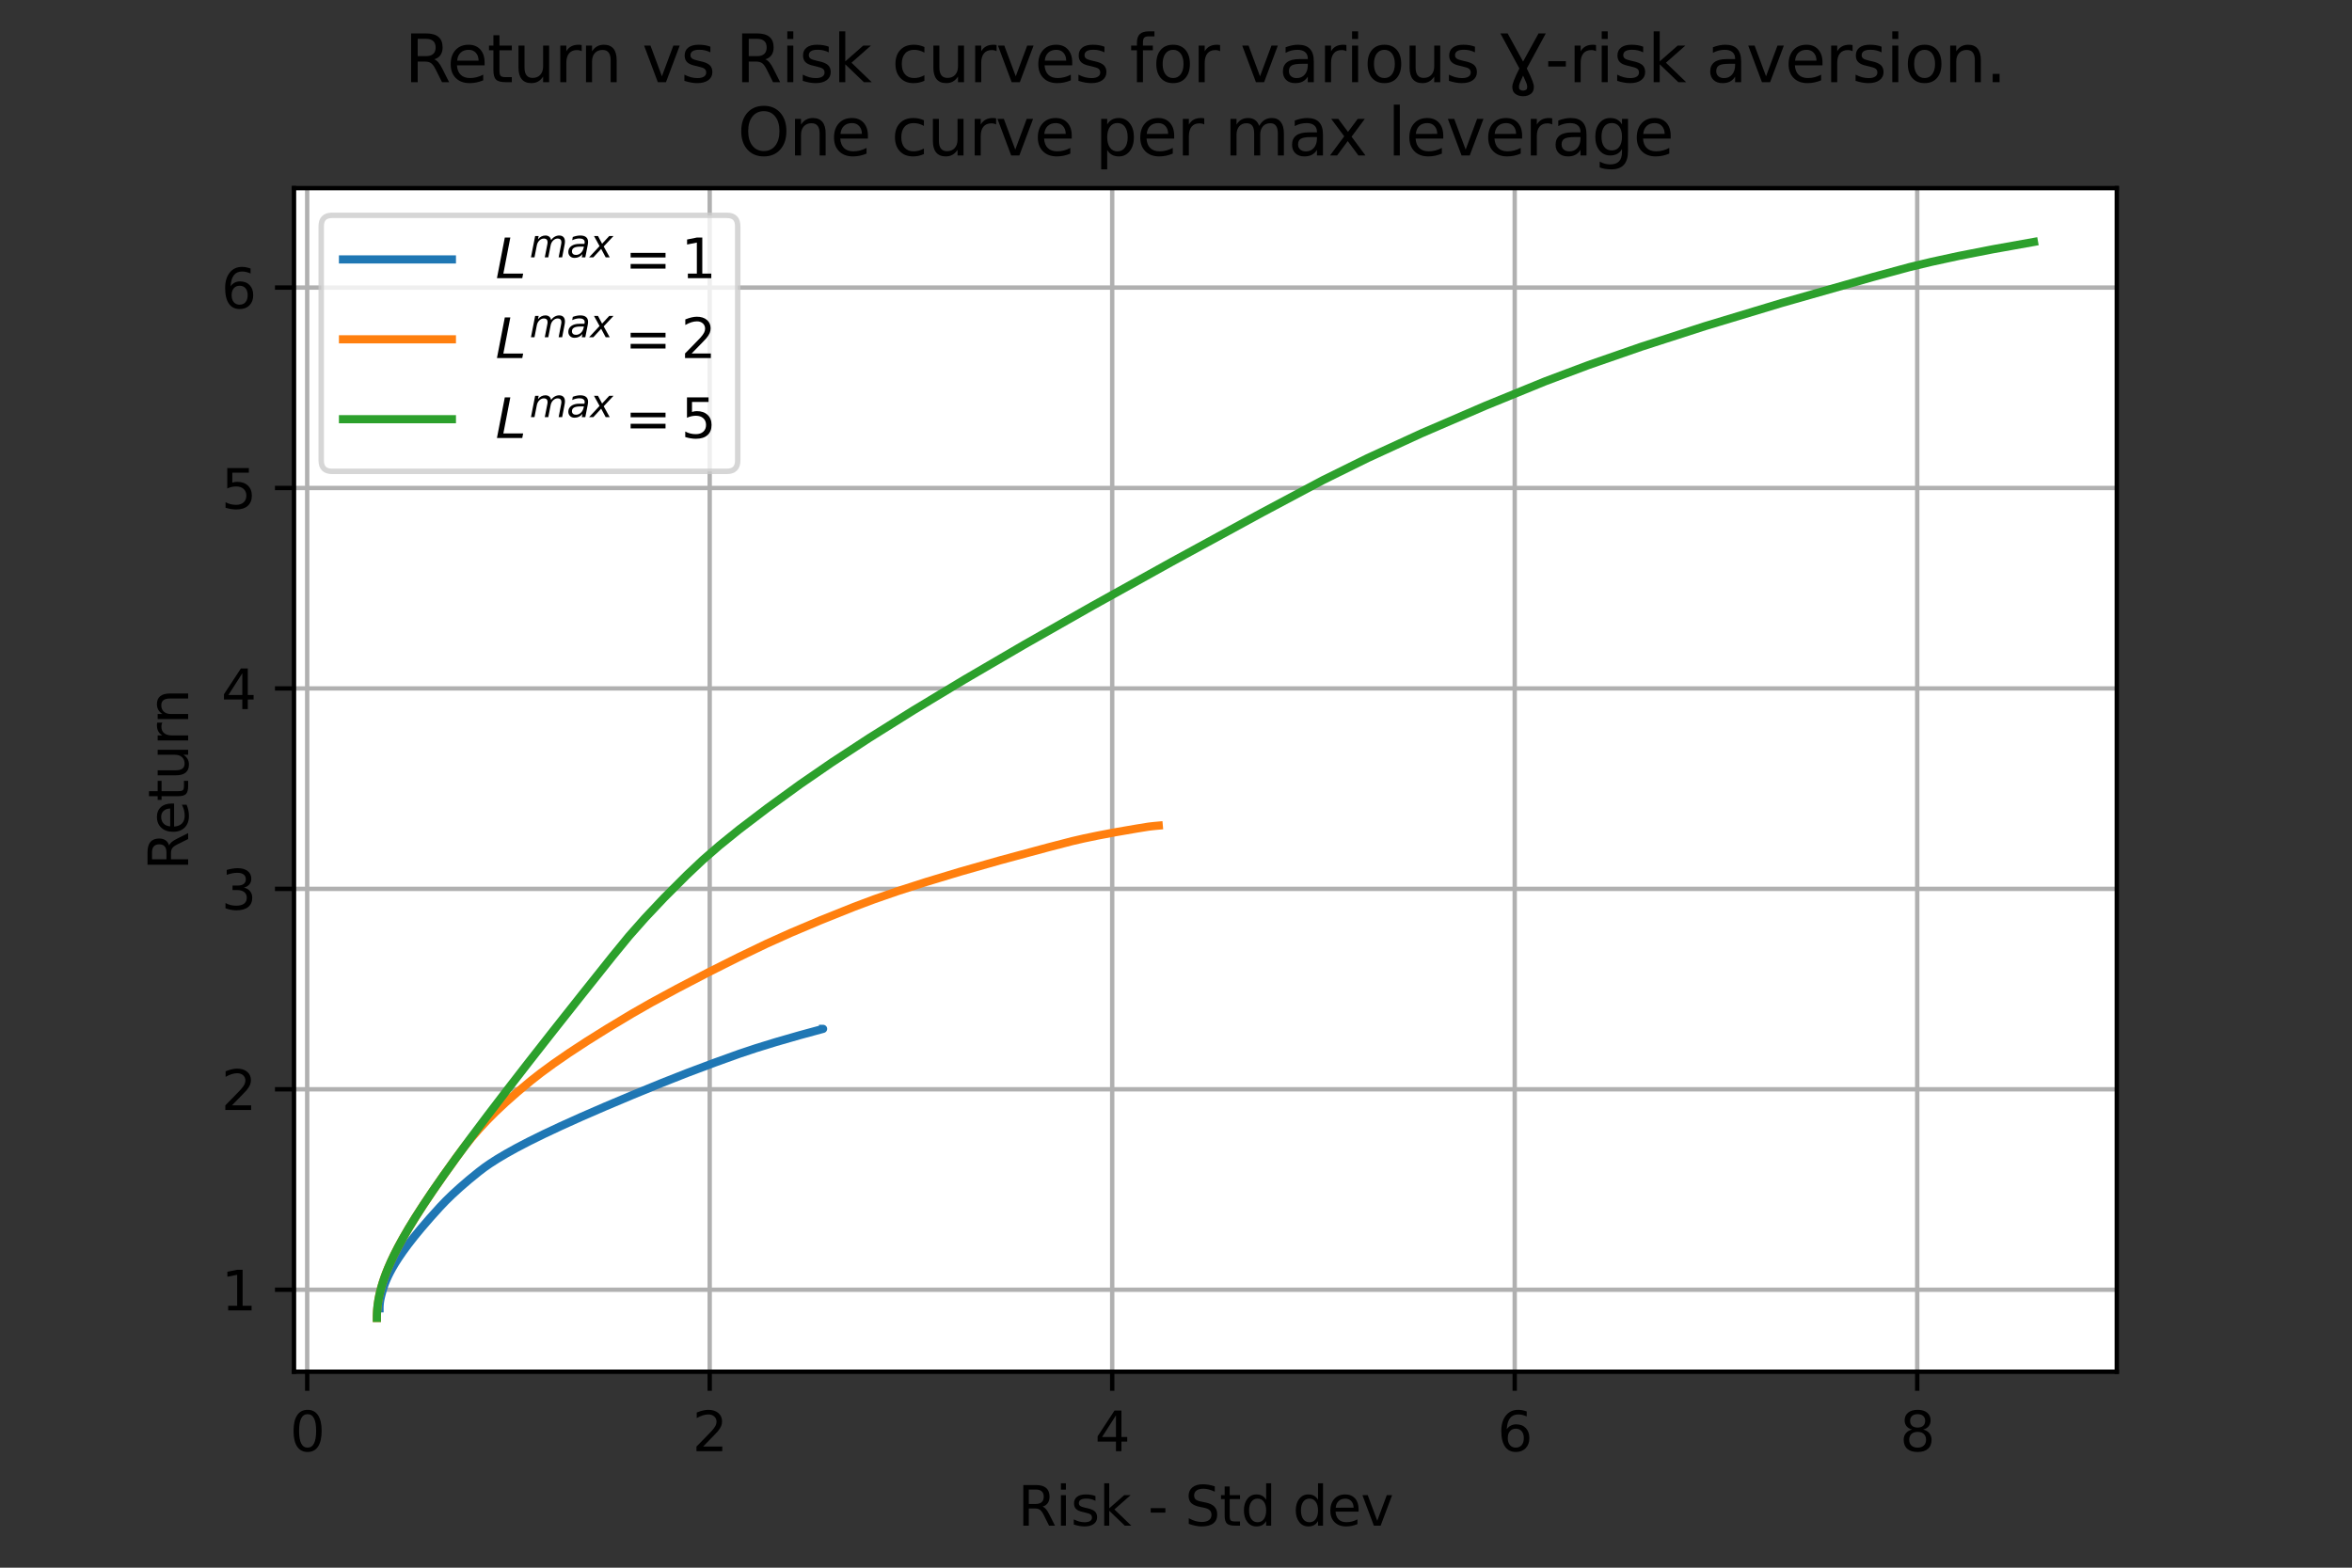 <?xml version="1.0" encoding="utf-8" standalone="no"?>
<!DOCTYPE svg PUBLIC "-//W3C//DTD SVG 1.1//EN"
  "http://www.w3.org/Graphics/SVG/1.1/DTD/svg11.dtd">
<svg xmlns:xlink="http://www.w3.org/1999/xlink" width="432pt" height="288pt" viewBox="0 0 432 288" xmlns="http://www.w3.org/2000/svg" version="1.1">
 <rect x="0" y="0" width="432" height="288" fill="#333333" stroke="none"/>
 <defs>
  <style type="text/css">*{stroke-linejoin: round; stroke-linecap: butt}</style>
 </defs>
 <g id="figure_1">
  <g id="patch_1">
   <path d="M 0 288 
L 432 288 
L 432 0 
L 0 0 
L 0 288 
z
" style="fill: none"/>
  </g>
  <g id="axes_1">
   <g id="patch_2">
    <path d="M 54 252 
L 388.8 252 
L 388.8 34.56 
L 54 34.56 
z
" style="fill: #ffffff"/>
   </g>
   <g id="matplotlib.axis_1">
    <g id="xtick_1">
     <g id="line2d_1">
      <path d="M 56.423 252 
L 56.423 34.56 
" clip-path="url(#p01b3b437e5)" style="fill: none; stroke: #b0b0b0; stroke-width: 0.8; stroke-linecap: square"/>
     </g>
     <g id="line2d_2">
      <defs>
       <path id="m63239d9360" d="M 0 0 
L 0 3.5 
" style="stroke: #000000; stroke-width: 0.8"/>
      </defs>
      <g>
       <use xlink:href="#m63239d9360" x="56.423" y="252" style="stroke: #000000; stroke-width: 0.8"/>
      </g>
     </g>
     <g id="text_1">
      <!-- 0 -->
      <g transform="translate(53.242 266.598) scale(0.1 -0.1)">
       <defs>
        <path id="DejaVuSans-30" d="M 2034 4250 
Q 1547 4250 1301 3770 
Q 1056 3291 1056 2328 
Q 1056 1369 1301 889 
Q 1547 409 2034 409 
Q 2525 409 2770 889 
Q 3016 1369 3016 2328 
Q 3016 3291 2770 3770 
Q 2525 4250 2034 4250 
z
M 2034 4750 
Q 2819 4750 3233 4129 
Q 3647 3509 3647 2328 
Q 3647 1150 3233 529 
Q 2819 -91 2034 -91 
Q 1250 -91 836 529 
Q 422 1150 422 2328 
Q 422 3509 836 4129 
Q 1250 4750 2034 4750 
z
" transform="scale(0.016)"/>
       </defs>
       <use xlink:href="#DejaVuSans-30"/>
      </g>
     </g>
    </g>
    <g id="xtick_2">
     <g id="line2d_3">
      <path d="M 130.353 252 
L 130.353 34.56 
" clip-path="url(#p01b3b437e5)" style="fill: none; stroke: #b0b0b0; stroke-width: 0.8; stroke-linecap: square"/>
     </g>
     <g id="line2d_4">
      <g>
       <use xlink:href="#m63239d9360" x="130.353" y="252" style="stroke: #000000; stroke-width: 0.8"/>
      </g>
     </g>
     <g id="text_2">
      <!-- 2 -->
      <g transform="translate(127.172 266.598) scale(0.1 -0.1)">
       <defs>
        <path id="DejaVuSans-32" d="M 1228 531 
L 3431 531 
L 3431 0 
L 469 0 
L 469 531 
Q 828 903 1448 1529 
Q 2069 2156 2228 2338 
Q 2531 2678 2651 2914 
Q 2772 3150 2772 3378 
Q 2772 3750 2511 3984 
Q 2250 4219 1831 4219 
Q 1534 4219 1204 4116 
Q 875 4013 500 3803 
L 500 4441 
Q 881 4594 1212 4672 
Q 1544 4750 1819 4750 
Q 2544 4750 2975 4387 
Q 3406 4025 3406 3419 
Q 3406 3131 3298 2873 
Q 3191 2616 2906 2266 
Q 2828 2175 2409 1742 
Q 1991 1309 1228 531 
z
" transform="scale(0.016)"/>
       </defs>
       <use xlink:href="#DejaVuSans-32"/>
      </g>
     </g>
    </g>
    <g id="xtick_3">
     <g id="line2d_5">
      <path d="M 204.283 252 
L 204.283 34.56 
" clip-path="url(#p01b3b437e5)" style="fill: none; stroke: #b0b0b0; stroke-width: 0.8; stroke-linecap: square"/>
     </g>
     <g id="line2d_6">
      <g>
       <use xlink:href="#m63239d9360" x="204.283" y="252" style="stroke: #000000; stroke-width: 0.8"/>
      </g>
     </g>
     <g id="text_3">
      <!-- 4 -->
      <g transform="translate(201.102 266.598) scale(0.1 -0.1)">
       <defs>
        <path id="DejaVuSans-34" d="M 2419 4116 
L 825 1625 
L 2419 1625 
L 2419 4116 
z
M 2253 4666 
L 3047 4666 
L 3047 1625 
L 3713 1625 
L 3713 1100 
L 3047 1100 
L 3047 0 
L 2419 0 
L 2419 1100 
L 313 1100 
L 313 1709 
L 2253 4666 
z
" transform="scale(0.016)"/>
       </defs>
       <use xlink:href="#DejaVuSans-34"/>
      </g>
     </g>
    </g>
    <g id="xtick_4">
     <g id="line2d_7">
      <path d="M 278.213 252 
L 278.213 34.56 
" clip-path="url(#p01b3b437e5)" style="fill: none; stroke: #b0b0b0; stroke-width: 0.8; stroke-linecap: square"/>
     </g>
     <g id="line2d_8">
      <g>
       <use xlink:href="#m63239d9360" x="278.213" y="252" style="stroke: #000000; stroke-width: 0.8"/>
      </g>
     </g>
     <g id="text_4">
      <!-- 6 -->
      <g transform="translate(275.032 266.598) scale(0.1 -0.1)">
       <defs>
        <path id="DejaVuSans-36" d="M 2113 2584 
Q 1688 2584 1439 2293 
Q 1191 2003 1191 1497 
Q 1191 994 1439 701 
Q 1688 409 2113 409 
Q 2538 409 2786 701 
Q 3034 994 3034 1497 
Q 3034 2003 2786 2293 
Q 2538 2584 2113 2584 
z
M 3366 4563 
L 3366 3988 
Q 3128 4100 2886 4159 
Q 2644 4219 2406 4219 
Q 1781 4219 1451 3797 
Q 1122 3375 1075 2522 
Q 1259 2794 1537 2939 
Q 1816 3084 2150 3084 
Q 2853 3084 3261 2657 
Q 3669 2231 3669 1497 
Q 3669 778 3244 343 
Q 2819 -91 2113 -91 
Q 1303 -91 875 529 
Q 447 1150 447 2328 
Q 447 3434 972 4092 
Q 1497 4750 2381 4750 
Q 2619 4750 2861 4703 
Q 3103 4656 3366 4563 
z
" transform="scale(0.016)"/>
       </defs>
       <use xlink:href="#DejaVuSans-36"/>
      </g>
     </g>
    </g>
    <g id="xtick_5">
     <g id="line2d_9">
      <path d="M 352.143 252 
L 352.143 34.56 
" clip-path="url(#p01b3b437e5)" style="fill: none; stroke: #b0b0b0; stroke-width: 0.8; stroke-linecap: square"/>
     </g>
     <g id="line2d_10">
      <g>
       <use xlink:href="#m63239d9360" x="352.143" y="252" style="stroke: #000000; stroke-width: 0.8"/>
      </g>
     </g>
     <g id="text_5">
      <!-- 8 -->
      <g transform="translate(348.962 266.598) scale(0.1 -0.1)">
       <defs>
        <path id="DejaVuSans-38" d="M 2034 2216 
Q 1584 2216 1326 1975 
Q 1069 1734 1069 1313 
Q 1069 891 1326 650 
Q 1584 409 2034 409 
Q 2484 409 2743 651 
Q 3003 894 3003 1313 
Q 3003 1734 2745 1975 
Q 2488 2216 2034 2216 
z
M 1403 2484 
Q 997 2584 770 2862 
Q 544 3141 544 3541 
Q 544 4100 942 4425 
Q 1341 4750 2034 4750 
Q 2731 4750 3128 4425 
Q 3525 4100 3525 3541 
Q 3525 3141 3298 2862 
Q 3072 2584 2669 2484 
Q 3125 2378 3379 2068 
Q 3634 1759 3634 1313 
Q 3634 634 3220 271 
Q 2806 -91 2034 -91 
Q 1263 -91 848 271 
Q 434 634 434 1313 
Q 434 1759 690 2068 
Q 947 2378 1403 2484 
z
M 1172 3481 
Q 1172 3119 1398 2916 
Q 1625 2713 2034 2713 
Q 2441 2713 2670 2916 
Q 2900 3119 2900 3481 
Q 2900 3844 2670 4047 
Q 2441 4250 2034 4250 
Q 1625 4250 1398 4047 
Q 1172 3844 1172 3481 
z
" transform="scale(0.016)"/>
       </defs>
       <use xlink:href="#DejaVuSans-38"/>
      </g>
     </g>
    </g>
    <g id="text_6">
     <!-- Risk - Std dev -->
     <g transform="translate(186.947 280.277) scale(0.1 -0.1)">
      <defs>
       <path id="DejaVuSans-52" d="M 2841 2188 
Q 3044 2119 3236 1894 
Q 3428 1669 3622 1275 
L 4263 0 
L 3584 0 
L 2988 1197 
Q 2756 1666 2539 1819 
Q 2322 1972 1947 1972 
L 1259 1972 
L 1259 0 
L 628 0 
L 628 4666 
L 2053 4666 
Q 2853 4666 3247 4331 
Q 3641 3997 3641 3322 
Q 3641 2881 3436 2590 
Q 3231 2300 2841 2188 
z
M 1259 4147 
L 1259 2491 
L 2053 2491 
Q 2509 2491 2742 2702 
Q 2975 2913 2975 3322 
Q 2975 3731 2742 3939 
Q 2509 4147 2053 4147 
L 1259 4147 
z
" transform="scale(0.016)"/>
       <path id="DejaVuSans-69" d="M 603 3500 
L 1178 3500 
L 1178 0 
L 603 0 
L 603 3500 
z
M 603 4863 
L 1178 4863 
L 1178 4134 
L 603 4134 
L 603 4863 
z
" transform="scale(0.016)"/>
       <path id="DejaVuSans-73" d="M 2834 3397 
L 2834 2853 
Q 2591 2978 2328 3040 
Q 2066 3103 1784 3103 
Q 1356 3103 1142 2972 
Q 928 2841 928 2578 
Q 928 2378 1081 2264 
Q 1234 2150 1697 2047 
L 1894 2003 
Q 2506 1872 2764 1633 
Q 3022 1394 3022 966 
Q 3022 478 2636 193 
Q 2250 -91 1575 -91 
Q 1294 -91 989 -36 
Q 684 19 347 128 
L 347 722 
Q 666 556 975 473 
Q 1284 391 1588 391 
Q 1994 391 2212 530 
Q 2431 669 2431 922 
Q 2431 1156 2273 1281 
Q 2116 1406 1581 1522 
L 1381 1569 
Q 847 1681 609 1914 
Q 372 2147 372 2553 
Q 372 3047 722 3315 
Q 1072 3584 1716 3584 
Q 2034 3584 2315 3537 
Q 2597 3491 2834 3397 
z
" transform="scale(0.016)"/>
       <path id="DejaVuSans-6b" d="M 581 4863 
L 1159 4863 
L 1159 1991 
L 2875 3500 
L 3609 3500 
L 1753 1863 
L 3688 0 
L 2938 0 
L 1159 1709 
L 1159 0 
L 581 0 
L 581 4863 
z
" transform="scale(0.016)"/>
       <path id="DejaVuSans-20" transform="scale(0.016)"/>
       <path id="DejaVuSans-2d" d="M 313 2009 
L 1997 2009 
L 1997 1497 
L 313 1497 
L 313 2009 
z
" transform="scale(0.016)"/>
       <path id="DejaVuSans-53" d="M 3425 4513 
L 3425 3897 
Q 3066 4069 2747 4153 
Q 2428 4238 2131 4238 
Q 1616 4238 1336 4038 
Q 1056 3838 1056 3469 
Q 1056 3159 1242 3001 
Q 1428 2844 1947 2747 
L 2328 2669 
Q 3034 2534 3370 2195 
Q 3706 1856 3706 1288 
Q 3706 609 3251 259 
Q 2797 -91 1919 -91 
Q 1588 -91 1214 -16 
Q 841 59 441 206 
L 441 856 
Q 825 641 1194 531 
Q 1563 422 1919 422 
Q 2459 422 2753 634 
Q 3047 847 3047 1241 
Q 3047 1584 2836 1778 
Q 2625 1972 2144 2069 
L 1759 2144 
Q 1053 2284 737 2584 
Q 422 2884 422 3419 
Q 422 4038 858 4394 
Q 1294 4750 2059 4750 
Q 2388 4750 2728 4690 
Q 3069 4631 3425 4513 
z
" transform="scale(0.016)"/>
       <path id="DejaVuSans-74" d="M 1172 4494 
L 1172 3500 
L 2356 3500 
L 2356 3053 
L 1172 3053 
L 1172 1153 
Q 1172 725 1289 603 
Q 1406 481 1766 481 
L 2356 481 
L 2356 0 
L 1766 0 
Q 1100 0 847 248 
Q 594 497 594 1153 
L 594 3053 
L 172 3053 
L 172 3500 
L 594 3500 
L 594 4494 
L 1172 4494 
z
" transform="scale(0.016)"/>
       <path id="DejaVuSans-64" d="M 2906 2969 
L 2906 4863 
L 3481 4863 
L 3481 0 
L 2906 0 
L 2906 525 
Q 2725 213 2448 61 
Q 2172 -91 1784 -91 
Q 1150 -91 751 415 
Q 353 922 353 1747 
Q 353 2572 751 3078 
Q 1150 3584 1784 3584 
Q 2172 3584 2448 3432 
Q 2725 3281 2906 2969 
z
M 947 1747 
Q 947 1113 1208 752 
Q 1469 391 1925 391 
Q 2381 391 2643 752 
Q 2906 1113 2906 1747 
Q 2906 2381 2643 2742 
Q 2381 3103 1925 3103 
Q 1469 3103 1208 2742 
Q 947 2381 947 1747 
z
" transform="scale(0.016)"/>
       <path id="DejaVuSans-65" d="M 3597 1894 
L 3597 1613 
L 953 1613 
Q 991 1019 1311 708 
Q 1631 397 2203 397 
Q 2534 397 2845 478 
Q 3156 559 3463 722 
L 3463 178 
Q 3153 47 2828 -22 
Q 2503 -91 2169 -91 
Q 1331 -91 842 396 
Q 353 884 353 1716 
Q 353 2575 817 3079 
Q 1281 3584 2069 3584 
Q 2775 3584 3186 3129 
Q 3597 2675 3597 1894 
z
M 3022 2063 
Q 3016 2534 2758 2815 
Q 2500 3097 2075 3097 
Q 1594 3097 1305 2825 
Q 1016 2553 972 2059 
L 3022 2063 
z
" transform="scale(0.016)"/>
       <path id="DejaVuSans-76" d="M 191 3500 
L 800 3500 
L 1894 563 
L 2988 3500 
L 3597 3500 
L 2284 0 
L 1503 0 
L 191 3500 
z
" transform="scale(0.016)"/>
      </defs>
      <use xlink:href="#DejaVuSans-52"/>
      <use xlink:href="#DejaVuSans-69" x="69.482"/>
      <use xlink:href="#DejaVuSans-73" x="97.266"/>
      <use xlink:href="#DejaVuSans-6b" x="149.365"/>
      <use xlink:href="#DejaVuSans-20" x="207.275"/>
      <use xlink:href="#DejaVuSans-2d" x="239.062"/>
      <use xlink:href="#DejaVuSans-20" x="275.146"/>
      <use xlink:href="#DejaVuSans-53" x="306.934"/>
      <use xlink:href="#DejaVuSans-74" x="370.41"/>
      <use xlink:href="#DejaVuSans-64" x="409.619"/>
      <use xlink:href="#DejaVuSans-20" x="473.096"/>
      <use xlink:href="#DejaVuSans-64" x="504.883"/>
      <use xlink:href="#DejaVuSans-65" x="568.359"/>
      <use xlink:href="#DejaVuSans-76" x="629.883"/>
     </g>
    </g>
   </g>
   <g id="matplotlib.axis_2">
    <g id="ytick_1">
     <g id="line2d_11">
      <path d="M 54 236.935 
L 388.8 236.935 
" clip-path="url(#p01b3b437e5)" style="fill: none; stroke: #b0b0b0; stroke-width: 0.8; stroke-linecap: square"/>
     </g>
     <g id="line2d_12">
      <defs>
       <path id="m954cc763dc" d="M 0 0 
L -3.5 0 
" style="stroke: #000000; stroke-width: 0.8"/>
      </defs>
      <g>
       <use xlink:href="#m954cc763dc" x="54" y="236.935" style="stroke: #000000; stroke-width: 0.8"/>
      </g>
     </g>
     <g id="text_7">
      <!-- 1 -->
      <g transform="translate(40.638 240.735) scale(0.1 -0.1)">
       <defs>
        <path id="DejaVuSans-31" d="M 794 531 
L 1825 531 
L 1825 4091 
L 703 3866 
L 703 4441 
L 1819 4666 
L 2450 4666 
L 2450 531 
L 3481 531 
L 3481 0 
L 794 0 
L 794 531 
z
" transform="scale(0.016)"/>
       </defs>
       <use xlink:href="#DejaVuSans-31"/>
      </g>
     </g>
    </g>
    <g id="ytick_2">
     <g id="line2d_13">
      <path d="M 54 200.114 
L 388.8 200.114 
" clip-path="url(#p01b3b437e5)" style="fill: none; stroke: #b0b0b0; stroke-width: 0.8; stroke-linecap: square"/>
     </g>
     <g id="line2d_14">
      <g>
       <use xlink:href="#m954cc763dc" x="54" y="200.114" style="stroke: #000000; stroke-width: 0.8"/>
      </g>
     </g>
     <g id="text_8">
      <!-- 2 -->
      <g transform="translate(40.638 203.914) scale(0.1 -0.1)">
       <use xlink:href="#DejaVuSans-32"/>
      </g>
     </g>
    </g>
    <g id="ytick_3">
     <g id="line2d_15">
      <path d="M 54 163.293 
L 388.8 163.293 
" clip-path="url(#p01b3b437e5)" style="fill: none; stroke: #b0b0b0; stroke-width: 0.8; stroke-linecap: square"/>
     </g>
     <g id="line2d_16">
      <g>
       <use xlink:href="#m954cc763dc" x="54" y="163.293" style="stroke: #000000; stroke-width: 0.8"/>
      </g>
     </g>
     <g id="text_9">
      <!-- 3 -->
      <g transform="translate(40.638 167.092) scale(0.1 -0.1)">
       <defs>
        <path id="DejaVuSans-33" d="M 2597 2516 
Q 3050 2419 3304 2112 
Q 3559 1806 3559 1356 
Q 3559 666 3084 287 
Q 2609 -91 1734 -91 
Q 1441 -91 1130 -33 
Q 819 25 488 141 
L 488 750 
Q 750 597 1062 519 
Q 1375 441 1716 441 
Q 2309 441 2620 675 
Q 2931 909 2931 1356 
Q 2931 1769 2642 2001 
Q 2353 2234 1838 2234 
L 1294 2234 
L 1294 2753 
L 1863 2753 
Q 2328 2753 2575 2939 
Q 2822 3125 2822 3475 
Q 2822 3834 2567 4026 
Q 2313 4219 1838 4219 
Q 1578 4219 1281 4162 
Q 984 4106 628 3988 
L 628 4550 
Q 988 4650 1302 4700 
Q 1616 4750 1894 4750 
Q 2613 4750 3031 4423 
Q 3450 4097 3450 3541 
Q 3450 3153 3228 2886 
Q 3006 2619 2597 2516 
z
" transform="scale(0.016)"/>
       </defs>
       <use xlink:href="#DejaVuSans-33"/>
      </g>
     </g>
    </g>
    <g id="ytick_4">
     <g id="line2d_17">
      <path d="M 54 126.472 
L 388.8 126.472 
" clip-path="url(#p01b3b437e5)" style="fill: none; stroke: #b0b0b0; stroke-width: 0.8; stroke-linecap: square"/>
     </g>
     <g id="line2d_18">
      <g>
       <use xlink:href="#m954cc763dc" x="54" y="126.472" style="stroke: #000000; stroke-width: 0.8"/>
      </g>
     </g>
     <g id="text_10">
      <!-- 4 -->
      <g transform="translate(40.638 130.271) scale(0.1 -0.1)">
       <use xlink:href="#DejaVuSans-34"/>
      </g>
     </g>
    </g>
    <g id="ytick_5">
     <g id="line2d_19">
      <path d="M 54 89.651 
L 388.8 89.651 
" clip-path="url(#p01b3b437e5)" style="fill: none; stroke: #b0b0b0; stroke-width: 0.8; stroke-linecap: square"/>
     </g>
     <g id="line2d_20">
      <g>
       <use xlink:href="#m954cc763dc" x="54" y="89.651" style="stroke: #000000; stroke-width: 0.8"/>
      </g>
     </g>
     <g id="text_11">
      <!-- 5 -->
      <g transform="translate(40.638 93.45) scale(0.1 -0.1)">
       <defs>
        <path id="DejaVuSans-35" d="M 691 4666 
L 3169 4666 
L 3169 4134 
L 1269 4134 
L 1269 2991 
Q 1406 3038 1543 3061 
Q 1681 3084 1819 3084 
Q 2600 3084 3056 2656 
Q 3513 2228 3513 1497 
Q 3513 744 3044 326 
Q 2575 -91 1722 -91 
Q 1428 -91 1123 -41 
Q 819 9 494 109 
L 494 744 
Q 775 591 1075 516 
Q 1375 441 1709 441 
Q 2250 441 2565 725 
Q 2881 1009 2881 1497 
Q 2881 1984 2565 2268 
Q 2250 2553 1709 2553 
Q 1456 2553 1204 2497 
Q 953 2441 691 2322 
L 691 4666 
z
" transform="scale(0.016)"/>
       </defs>
       <use xlink:href="#DejaVuSans-35"/>
      </g>
     </g>
    </g>
    <g id="ytick_6">
     <g id="line2d_21">
      <path d="M 54 52.83 
L 388.8 52.83 
" clip-path="url(#p01b3b437e5)" style="fill: none; stroke: #b0b0b0; stroke-width: 0.8; stroke-linecap: square"/>
     </g>
     <g id="line2d_22">
      <g>
       <use xlink:href="#m954cc763dc" x="54" y="52.83" style="stroke: #000000; stroke-width: 0.8"/>
      </g>
     </g>
     <g id="text_12">
      <!-- 6 -->
      <g transform="translate(40.638 56.629) scale(0.1 -0.1)">
       <use xlink:href="#DejaVuSans-36"/>
      </g>
     </g>
    </g>
    <g id="text_13">
     <!-- Return -->
     <g transform="translate(34.558 159.871) rotate(-90) scale(0.1 -0.1)">
      <defs>
       <path id="DejaVuSans-75" d="M 544 1381 
L 544 3500 
L 1119 3500 
L 1119 1403 
Q 1119 906 1312 657 
Q 1506 409 1894 409 
Q 2359 409 2629 706 
Q 2900 1003 2900 1516 
L 2900 3500 
L 3475 3500 
L 3475 0 
L 2900 0 
L 2900 538 
Q 2691 219 2414 64 
Q 2138 -91 1772 -91 
Q 1169 -91 856 284 
Q 544 659 544 1381 
z
M 1991 3584 
L 1991 3584 
z
" transform="scale(0.016)"/>
       <path id="DejaVuSans-72" d="M 2631 2963 
Q 2534 3019 2420 3045 
Q 2306 3072 2169 3072 
Q 1681 3072 1420 2755 
Q 1159 2438 1159 1844 
L 1159 0 
L 581 0 
L 581 3500 
L 1159 3500 
L 1159 2956 
Q 1341 3275 1631 3429 
Q 1922 3584 2338 3584 
Q 2397 3584 2469 3576 
Q 2541 3569 2628 3553 
L 2631 2963 
z
" transform="scale(0.016)"/>
       <path id="DejaVuSans-6e" d="M 3513 2113 
L 3513 0 
L 2938 0 
L 2938 2094 
Q 2938 2591 2744 2837 
Q 2550 3084 2163 3084 
Q 1697 3084 1428 2787 
Q 1159 2491 1159 1978 
L 1159 0 
L 581 0 
L 581 3500 
L 1159 3500 
L 1159 2956 
Q 1366 3272 1645 3428 
Q 1925 3584 2291 3584 
Q 2894 3584 3203 3211 
Q 3513 2838 3513 2113 
z
" transform="scale(0.016)"/>
      </defs>
      <use xlink:href="#DejaVuSans-52"/>
      <use xlink:href="#DejaVuSans-65" x="64.982"/>
      <use xlink:href="#DejaVuSans-74" x="126.506"/>
      <use xlink:href="#DejaVuSans-75" x="165.715"/>
      <use xlink:href="#DejaVuSans-72" x="229.094"/>
      <use xlink:href="#DejaVuSans-6e" x="268.457"/>
     </g>
    </g>
   </g>
   <g id="line2d_23">
    <path d="M 151.18 189.011 
L 151.181 189.011 
L 151.18 189.012 
L 151.178 189.012 
L 151.18 189.011 
L 151.18 189.011 
L 151.179 189.011 
L 151.179 189.012 
L 151.176 189.013 
L 151.179 189.012 
L 151.178 189.012 
L 151.173 189.014 
L 151.177 189.012 
L 151.18 189.011 
L 151.18 189.011 
L 146.868 190.183 
L 142.487 191.445 
L 138.848 192.568 
L 135.846 193.569 
L 131.184 195.247 
L 126.236 197.105 
L 121.413 199.008 
L 116.188 201.153 
L 111.143 203.28 
L 106.787 205.174 
L 103.046 206.86 
L 99.854 208.36 
L 97.147 209.696 
L 94.866 210.885 
L 92.958 211.944 
L 91.371 212.886 
L 90.061 213.725 
L 88.985 214.472 
L 87.972 215.243 
L 86.222 216.664 
L 84.509 218.139 
L 83.045 219.477 
L 81.825 220.668 
L 80.8 221.744 
L 78.966 223.782 
L 77.398 225.596 
L 76.068 227.21 
L 74.945 228.648 
L 74.005 229.927 
L 73.222 231.066 
L 72.575 232.08 
L 72.043 232.983 
L 71.609 233.787 
L 71.255 234.502 
L 70.969 235.139 
L 70.738 235.706 
L 70.552 236.211 
L 70.403 236.66 
L 70.223 237.268 
L 70.061 237.871 
L 69.94 238.367 
L 69.893 238.586 
L 69.855 238.781 
L 69.825 238.955 
L 69.801 239.109 
L 69.782 239.247 
L 69.767 239.369 
L 69.755 239.478 
L 69.746 239.575 
L 69.738 239.662 
L 69.732 239.738 
L 69.728 239.807 
L 69.724 239.868 
L 69.721 239.922 
L 69.719 239.97 
L 69.717 240.013 
L 69.715 240.052 
L 69.714 240.086 
L 69.713 240.116 
L 69.713 240.143 
L 69.712 240.167 
L 69.712 240.188 
L 69.711 240.207 
L 69.711 240.224 
L 69.711 240.239 
L 69.71 240.253 
L 69.71 240.265 
L 69.71 240.276 
L 69.71 240.286 
L 69.71 240.293 
L 69.71 240.301 
L 69.71 240.308 
L 69.71 240.314 
L 69.71 240.319 
L 69.71 240.324 
L 69.71 240.328 
L 69.71 240.332 
L 69.71 240.335 
L 69.71 240.338 
L 69.71 240.341 
L 69.71 240.343 
L 69.71 240.345 
L 69.71 240.347 
L 69.71 240.349 
L 69.71 240.35 
" clip-path="url(#p01b3b437e5)" style="fill: none; stroke: #1f77b4; stroke-width: 1.5; stroke-linecap: square"/>
   </g>
   <g id="line2d_24">
    <path d="M 212.832 151.669 
L 212.231 151.723 
L 211.752 151.771 
L 211.367 151.815 
L 211.072 151.851 
L 210.832 151.884 
L 208.788 152.214 
L 204.843 152.894 
L 201.638 153.501 
L 199.055 154.038 
L 196.967 154.518 
L 192.539 155.664 
L 183.739 158.039 
L 176.307 160.154 
L 170.072 162.037 
L 164.879 163.712 
L 160.578 165.204 
L 156.888 166.591 
L 150.569 169.123 
L 145.242 171.377 
L 140.781 173.385 
L 135.578 175.886 
L 130.123 178.621 
L 124.38 181.617 
L 119.656 184.176 
L 116.119 186.196 
L 111.694 188.855 
L 107.797 191.292 
L 104.484 193.462 
L 101.687 195.393 
L 99.341 197.113 
L 97.51 198.546 
L 95.022 200.631 
L 92.825 202.572 
L 90.986 204.299 
L 89.456 205.837 
L 87.988 207.426 
L 86.578 209.061 
L 85.332 210.612 
L 83.814 212.662 
L 81.494 215.898 
L 79.49 218.78 
L 77.769 221.345 
L 76.299 223.628 
L 75.052 225.661 
L 74.002 227.471 
L 73.122 229.081 
L 72.391 230.515 
L 71.786 231.792 
L 71.29 232.929 
L 70.884 233.94 
L 70.555 234.841 
L 70.288 235.643 
L 70.073 236.356 
L 69.9 236.992 
L 69.761 237.557 
L 69.65 238.061 
L 69.562 238.509 
L 69.491 238.908 
L 69.435 239.263 
L 69.39 239.58 
L 69.355 239.861 
L 69.327 240.112 
L 69.304 240.335 
L 69.286 240.533 
L 69.272 240.71 
L 69.261 240.868 
L 69.252 241.008 
L 69.245 241.132 
L 69.24 241.244 
L 69.235 241.342 
L 69.232 241.43 
L 69.229 241.509 
L 69.227 241.578 
L 69.225 241.64 
L 69.223 241.696 
L 69.222 241.745 
L 69.221 241.789 
L 69.221 241.828 
L 69.22 241.862 
L 69.22 241.893 
L 69.219 241.921 
L 69.219 241.945 
L 69.219 241.967 
L 69.219 241.987 
L 69.219 242.004 
L 69.219 242.019 
L 69.218 242.033 
L 69.218 242.045 
L 69.218 242.056 
L 69.218 242.066 
L 69.218 242.074 
L 69.218 242.082 
L 69.218 242.089 
L 69.218 242.095 
L 69.218 242.1 
L 69.218 242.105 
L 69.218 242.109 
L 69.218 242.113 
L 69.218 242.116 
" clip-path="url(#p01b3b437e5)" style="fill: none; stroke: #ff7f0e; stroke-width: 1.5; stroke-linecap: square"/>
   </g>
   <g id="line2d_25">
    <path d="M 373.582 44.444 
L 365.937 45.811 
L 359.748 47.024 
L 354.75 48.106 
L 350.727 49.07 
L 343.998 50.894 
L 327.237 55.666 
L 313.183 59.913 
L 301.47 63.695 
L 291.774 67.062 
L 283.795 70.062 
L 272.866 74.528 
L 261.076 79.615 
L 251.225 84.145 
L 243.046 88.181 
L 231.832 94.158 
L 215.24 103.206 
L 200.741 111.261 
L 188.122 118.432 
L 177.189 124.816 
L 167.764 130.499 
L 159.686 135.558 
L 152.805 140.062 
L 146.981 144.071 
L 140.965 148.437 
L 135.775 152.386 
L 132.12 155.343 
L 129.092 157.978 
L 126.143 160.764 
L 121.974 164.937 
L 118.471 168.652 
L 115.548 171.959 
L 112.563 175.602 
L 106.739 182.907 
L 101.592 189.411 
L 97.054 195.2 
L 93.06 200.354 
L 89.554 204.942 
L 86.487 209.026 
L 83.814 212.662 
L 81.494 215.898 
L 79.49 218.78 
L 77.769 221.345 
L 76.299 223.628 
L 75.052 225.661 
L 74.002 227.471 
L 73.122 229.081 
L 72.391 230.515 
L 71.786 231.792 
L 71.29 232.929 
L 70.884 233.94 
L 70.555 234.841 
L 70.288 235.643 
L 70.073 236.356 
L 69.9 236.992 
L 69.761 237.557 
L 69.65 238.061 
L 69.562 238.509 
L 69.491 238.908 
L 69.435 239.263 
L 69.39 239.58 
L 69.355 239.861 
L 69.327 240.112 
L 69.304 240.335 
L 69.286 240.533 
L 69.272 240.71 
L 69.261 240.868 
L 69.252 241.008 
L 69.245 241.132 
L 69.24 241.244 
L 69.235 241.342 
L 69.232 241.43 
L 69.229 241.509 
L 69.227 241.578 
L 69.225 241.64 
L 69.223 241.696 
L 69.222 241.745 
L 69.221 241.789 
L 69.221 241.828 
L 69.22 241.862 
L 69.22 241.893 
L 69.219 241.921 
L 69.219 241.945 
L 69.219 241.967 
L 69.219 241.987 
L 69.219 242.004 
L 69.219 242.019 
L 69.218 242.033 
L 69.218 242.045 
L 69.218 242.056 
L 69.218 242.066 
L 69.218 242.074 
L 69.218 242.082 
L 69.218 242.089 
L 69.218 242.095 
L 69.218 242.1 
L 69.218 242.105 
L 69.218 242.109 
L 69.218 242.113 
L 69.218 242.116 
" clip-path="url(#p01b3b437e5)" style="fill: none; stroke: #2ca02c; stroke-width: 1.5; stroke-linecap: square"/>
   </g>
   <g id="patch_3">
    <path d="M 54 252 
L 54 34.56 
" style="fill: none; stroke: #000000; stroke-width: 0.8; stroke-linejoin: miter; stroke-linecap: square"/>
   </g>
   <g id="patch_4">
    <path d="M 388.8 252 
L 388.8 34.56 
" style="fill: none; stroke: #000000; stroke-width: 0.8; stroke-linejoin: miter; stroke-linecap: square"/>
   </g>
   <g id="patch_5">
    <path d="M 54 252 
L 388.8 252 
" style="fill: none; stroke: #000000; stroke-width: 0.8; stroke-linejoin: miter; stroke-linecap: square"/>
   </g>
   <g id="patch_6">
    <path d="M 54 34.56 
L 388.8 34.56 
" style="fill: none; stroke: #000000; stroke-width: 0.8; stroke-linejoin: miter; stroke-linecap: square"/>
   </g>
   <g id="text_14">
    <!-- Return vs Risk curves for various Ɣ-risk aversion. -->
    <g transform="translate(74.304 15.098) scale(0.12 -0.12)">
     <defs>
      <path id="DejaVuSans-63" d="M 3122 3366 
L 3122 2828 
Q 2878 2963 2633 3030 
Q 2388 3097 2138 3097 
Q 1578 3097 1268 2742 
Q 959 2388 959 1747 
Q 959 1106 1268 751 
Q 1578 397 2138 397 
Q 2388 397 2633 464 
Q 2878 531 3122 666 
L 3122 134 
Q 2881 22 2623 -34 
Q 2366 -91 2075 -91 
Q 1284 -91 818 406 
Q 353 903 353 1747 
Q 353 2603 823 3093 
Q 1294 3584 2113 3584 
Q 2378 3584 2631 3529 
Q 2884 3475 3122 3366 
z
" transform="scale(0.016)"/>
      <path id="DejaVuSans-66" d="M 2375 4863 
L 2375 4384 
L 1825 4384 
Q 1516 4384 1395 4259 
Q 1275 4134 1275 3809 
L 1275 3500 
L 2222 3500 
L 2222 3053 
L 1275 3053 
L 1275 0 
L 697 0 
L 697 3053 
L 147 3053 
L 147 3500 
L 697 3500 
L 697 3744 
Q 697 4328 969 4595 
Q 1241 4863 1831 4863 
L 2375 4863 
z
" transform="scale(0.016)"/>
      <path id="DejaVuSans-6f" d="M 1959 3097 
Q 1497 3097 1228 2736 
Q 959 2375 959 1747 
Q 959 1119 1226 758 
Q 1494 397 1959 397 
Q 2419 397 2687 759 
Q 2956 1122 2956 1747 
Q 2956 2369 2687 2733 
Q 2419 3097 1959 3097 
z
M 1959 3584 
Q 2709 3584 3137 3096 
Q 3566 2609 3566 1747 
Q 3566 888 3137 398 
Q 2709 -91 1959 -91 
Q 1206 -91 779 398 
Q 353 888 353 1747 
Q 353 2609 779 3096 
Q 1206 3584 1959 3584 
z
" transform="scale(0.016)"/>
      <path id="DejaVuSans-61" d="M 2194 1759 
Q 1497 1759 1228 1600 
Q 959 1441 959 1056 
Q 959 750 1161 570 
Q 1363 391 1709 391 
Q 2188 391 2477 730 
Q 2766 1069 2766 1631 
L 2766 1759 
L 2194 1759 
z
M 3341 1997 
L 3341 0 
L 2766 0 
L 2766 531 
Q 2569 213 2275 61 
Q 1981 -91 1556 -91 
Q 1019 -91 701 211 
Q 384 513 384 1019 
Q 384 1609 779 1909 
Q 1175 2209 1959 2209 
L 2766 2209 
L 2766 2266 
Q 2766 2663 2505 2880 
Q 2244 3097 1772 3097 
Q 1472 3097 1187 3025 
Q 903 2953 641 2809 
L 641 3341 
Q 956 3463 1253 3523 
Q 1550 3584 1831 3584 
Q 2591 3584 2966 3190 
Q 3341 2797 3341 1997 
z
" transform="scale(0.016)"/>
      <path id="DejaVuSans-194" d="M 2197 -809 
Q 2366 -809 2503 -709 
Q 2591 -647 2591 -441 
Q 2591 -263 2494 -34 
Q 2334 344 2197 631 
Q 2059 344 1900 -34 
Q 1803 -263 1803 -441 
Q 1803 -647 1891 -709 
Q 2028 -809 2197 -809 
z
M 2197 1972 
L 3675 4666 
L 4369 4666 
L 2550 1313 
Q 2875 688 3084 144 
Q 3228 -228 3228 -434 
Q 3228 -869 2994 -1072 
Q 2681 -1344 2197 -1344 
Q 1713 -1344 1400 -1072 
Q 1166 -869 1166 -434 
Q 1166 -228 1309 144 
Q 1519 688 1844 1313 
L 25 4666 
L 719 4666 
L 2197 1972 
z
" transform="scale(0.016)"/>
      <path id="DejaVuSans-2e" d="M 684 794 
L 1344 794 
L 1344 0 
L 684 0 
L 684 794 
z
" transform="scale(0.016)"/>
     </defs>
     <use xlink:href="#DejaVuSans-52"/>
     <use xlink:href="#DejaVuSans-65" x="64.982"/>
     <use xlink:href="#DejaVuSans-74" x="126.506"/>
     <use xlink:href="#DejaVuSans-75" x="165.715"/>
     <use xlink:href="#DejaVuSans-72" x="229.094"/>
     <use xlink:href="#DejaVuSans-6e" x="268.457"/>
     <use xlink:href="#DejaVuSans-20" x="331.836"/>
     <use xlink:href="#DejaVuSans-76" x="363.623"/>
     <use xlink:href="#DejaVuSans-73" x="422.803"/>
     <use xlink:href="#DejaVuSans-20" x="474.902"/>
     <use xlink:href="#DejaVuSans-52" x="506.689"/>
     <use xlink:href="#DejaVuSans-69" x="576.172"/>
     <use xlink:href="#DejaVuSans-73" x="603.955"/>
     <use xlink:href="#DejaVuSans-6b" x="656.055"/>
     <use xlink:href="#DejaVuSans-20" x="713.965"/>
     <use xlink:href="#DejaVuSans-63" x="745.752"/>
     <use xlink:href="#DejaVuSans-75" x="800.732"/>
     <use xlink:href="#DejaVuSans-72" x="864.111"/>
     <use xlink:href="#DejaVuSans-76" x="905.225"/>
     <use xlink:href="#DejaVuSans-65" x="964.404"/>
     <use xlink:href="#DejaVuSans-73" x="1025.928"/>
     <use xlink:href="#DejaVuSans-20" x="1078.027"/>
     <use xlink:href="#DejaVuSans-66" x="1109.814"/>
     <use xlink:href="#DejaVuSans-6f" x="1145.02"/>
     <use xlink:href="#DejaVuSans-72" x="1206.201"/>
     <use xlink:href="#DejaVuSans-20" x="1247.314"/>
     <use xlink:href="#DejaVuSans-76" x="1279.102"/>
     <use xlink:href="#DejaVuSans-61" x="1338.281"/>
     <use xlink:href="#DejaVuSans-72" x="1399.561"/>
     <use xlink:href="#DejaVuSans-69" x="1440.674"/>
     <use xlink:href="#DejaVuSans-6f" x="1468.457"/>
     <use xlink:href="#DejaVuSans-75" x="1529.639"/>
     <use xlink:href="#DejaVuSans-73" x="1593.018"/>
     <use xlink:href="#DejaVuSans-20" x="1645.117"/>
     <use xlink:href="#DejaVuSans-194" x="1676.904"/>
     <use xlink:href="#DejaVuSans-2d" x="1745.557"/>
     <use xlink:href="#DejaVuSans-72" x="1781.641"/>
     <use xlink:href="#DejaVuSans-69" x="1822.754"/>
     <use xlink:href="#DejaVuSans-73" x="1850.537"/>
     <use xlink:href="#DejaVuSans-6b" x="1902.637"/>
     <use xlink:href="#DejaVuSans-20" x="1960.547"/>
     <use xlink:href="#DejaVuSans-61" x="1992.334"/>
     <use xlink:href="#DejaVuSans-76" x="2053.613"/>
     <use xlink:href="#DejaVuSans-65" x="2112.793"/>
     <use xlink:href="#DejaVuSans-72" x="2174.316"/>
     <use xlink:href="#DejaVuSans-73" x="2215.43"/>
     <use xlink:href="#DejaVuSans-69" x="2267.529"/>
     <use xlink:href="#DejaVuSans-6f" x="2295.312"/>
     <use xlink:href="#DejaVuSans-6e" x="2356.494"/>
     <use xlink:href="#DejaVuSans-2e" x="2419.873"/>
    </g>
    <!-- One curve per max leverage -->
    <g transform="translate(135.458 28.56) scale(0.12 -0.12)">
     <defs>
      <path id="DejaVuSans-4f" d="M 2522 4238 
Q 1834 4238 1429 3725 
Q 1025 3213 1025 2328 
Q 1025 1447 1429 934 
Q 1834 422 2522 422 
Q 3209 422 3611 934 
Q 4013 1447 4013 2328 
Q 4013 3213 3611 3725 
Q 3209 4238 2522 4238 
z
M 2522 4750 
Q 3503 4750 4090 4092 
Q 4678 3434 4678 2328 
Q 4678 1225 4090 567 
Q 3503 -91 2522 -91 
Q 1538 -91 948 565 
Q 359 1222 359 2328 
Q 359 3434 948 4092 
Q 1538 4750 2522 4750 
z
" transform="scale(0.016)"/>
      <path id="DejaVuSans-70" d="M 1159 525 
L 1159 -1331 
L 581 -1331 
L 581 3500 
L 1159 3500 
L 1159 2969 
Q 1341 3281 1617 3432 
Q 1894 3584 2278 3584 
Q 2916 3584 3314 3078 
Q 3713 2572 3713 1747 
Q 3713 922 3314 415 
Q 2916 -91 2278 -91 
Q 1894 -91 1617 61 
Q 1341 213 1159 525 
z
M 3116 1747 
Q 3116 2381 2855 2742 
Q 2594 3103 2138 3103 
Q 1681 3103 1420 2742 
Q 1159 2381 1159 1747 
Q 1159 1113 1420 752 
Q 1681 391 2138 391 
Q 2594 391 2855 752 
Q 3116 1113 3116 1747 
z
" transform="scale(0.016)"/>
      <path id="DejaVuSans-6d" d="M 3328 2828 
Q 3544 3216 3844 3400 
Q 4144 3584 4550 3584 
Q 5097 3584 5394 3201 
Q 5691 2819 5691 2113 
L 5691 0 
L 5113 0 
L 5113 2094 
Q 5113 2597 4934 2840 
Q 4756 3084 4391 3084 
Q 3944 3084 3684 2787 
Q 3425 2491 3425 1978 
L 3425 0 
L 2847 0 
L 2847 2094 
Q 2847 2600 2669 2842 
Q 2491 3084 2119 3084 
Q 1678 3084 1418 2786 
Q 1159 2488 1159 1978 
L 1159 0 
L 581 0 
L 581 3500 
L 1159 3500 
L 1159 2956 
Q 1356 3278 1631 3431 
Q 1906 3584 2284 3584 
Q 2666 3584 2933 3390 
Q 3200 3197 3328 2828 
z
" transform="scale(0.016)"/>
      <path id="DejaVuSans-78" d="M 3513 3500 
L 2247 1797 
L 3578 0 
L 2900 0 
L 1881 1375 
L 863 0 
L 184 0 
L 1544 1831 
L 300 3500 
L 978 3500 
L 1906 2253 
L 2834 3500 
L 3513 3500 
z
" transform="scale(0.016)"/>
      <path id="DejaVuSans-6c" d="M 603 4863 
L 1178 4863 
L 1178 0 
L 603 0 
L 603 4863 
z
" transform="scale(0.016)"/>
      <path id="DejaVuSans-67" d="M 2906 1791 
Q 2906 2416 2648 2759 
Q 2391 3103 1925 3103 
Q 1463 3103 1205 2759 
Q 947 2416 947 1791 
Q 947 1169 1205 825 
Q 1463 481 1925 481 
Q 2391 481 2648 825 
Q 2906 1169 2906 1791 
z
M 3481 434 
Q 3481 -459 3084 -895 
Q 2688 -1331 1869 -1331 
Q 1566 -1331 1297 -1286 
Q 1028 -1241 775 -1147 
L 775 -588 
Q 1028 -725 1275 -790 
Q 1522 -856 1778 -856 
Q 2344 -856 2625 -561 
Q 2906 -266 2906 331 
L 2906 616 
Q 2728 306 2450 153 
Q 2172 0 1784 0 
Q 1141 0 747 490 
Q 353 981 353 1791 
Q 353 2603 747 3093 
Q 1141 3584 1784 3584 
Q 2172 3584 2450 3431 
Q 2728 3278 2906 2969 
L 2906 3500 
L 3481 3500 
L 3481 434 
z
" transform="scale(0.016)"/>
     </defs>
     <use xlink:href="#DejaVuSans-4f"/>
     <use xlink:href="#DejaVuSans-6e" x="78.711"/>
     <use xlink:href="#DejaVuSans-65" x="142.09"/>
     <use xlink:href="#DejaVuSans-20" x="203.613"/>
     <use xlink:href="#DejaVuSans-63" x="235.4"/>
     <use xlink:href="#DejaVuSans-75" x="290.381"/>
     <use xlink:href="#DejaVuSans-72" x="353.76"/>
     <use xlink:href="#DejaVuSans-76" x="394.873"/>
     <use xlink:href="#DejaVuSans-65" x="454.053"/>
     <use xlink:href="#DejaVuSans-20" x="515.576"/>
     <use xlink:href="#DejaVuSans-70" x="547.363"/>
     <use xlink:href="#DejaVuSans-65" x="610.84"/>
     <use xlink:href="#DejaVuSans-72" x="672.363"/>
     <use xlink:href="#DejaVuSans-20" x="713.477"/>
     <use xlink:href="#DejaVuSans-6d" x="745.264"/>
     <use xlink:href="#DejaVuSans-61" x="842.676"/>
     <use xlink:href="#DejaVuSans-78" x="903.955"/>
     <use xlink:href="#DejaVuSans-20" x="963.135"/>
     <use xlink:href="#DejaVuSans-6c" x="994.922"/>
     <use xlink:href="#DejaVuSans-65" x="1022.705"/>
     <use xlink:href="#DejaVuSans-76" x="1084.229"/>
     <use xlink:href="#DejaVuSans-65" x="1143.408"/>
     <use xlink:href="#DejaVuSans-72" x="1204.932"/>
     <use xlink:href="#DejaVuSans-61" x="1246.045"/>
     <use xlink:href="#DejaVuSans-67" x="1307.324"/>
     <use xlink:href="#DejaVuSans-65" x="1370.801"/>
    </g>
   </g>
   <g id="legend_1">
    <g id="patch_7">
     <path d="M 61 86.594 
L 133.5 86.594 
Q 135.5 86.594 135.5 84.594 
L 135.5 41.56 
Q 135.5 39.56 133.5 39.56 
L 61 39.56 
Q 59 39.56 59 41.56 
L 59 84.594 
Q 59 86.594 61 86.594 
z
" style="fill: #ffffff; opacity: 0.8; stroke: #cccccc; stroke-linejoin: miter"/>
    </g>
    <g id="line2d_26">
     <path d="M 63 47.658 
L 73 47.658 
L 83 47.658 
" style="fill: none; stroke: #1f77b4; stroke-width: 1.5; stroke-linecap: square"/>
    </g>
    <g id="text_15">
     <!-- $L^{max} = 1$ -->
     <g transform="translate(91 51.158) scale(0.1 -0.1)">
      <defs>
       <path id="DejaVuSans-Oblique-4c" d="M 1075 4666 
L 1709 4666 
L 909 525 
L 3181 525 
L 3078 0 
L 172 0 
L 1075 4666 
z
" transform="scale(0.016)"/>
       <path id="DejaVuSans-Oblique-6d" d="M 5747 2113 
L 5338 0 
L 4763 0 
L 5166 2094 
Q 5191 2228 5203 2325 
Q 5216 2422 5216 2491 
Q 5216 2772 5059 2928 
Q 4903 3084 4622 3084 
Q 4203 3084 3875 2770 
Q 3547 2456 3450 1953 
L 3066 0 
L 2491 0 
L 2900 2094 
Q 2925 2209 2937 2307 
Q 2950 2406 2950 2484 
Q 2950 2769 2794 2926 
Q 2638 3084 2363 3084 
Q 1938 3084 1609 2770 
Q 1281 2456 1184 1953 
L 800 0 
L 225 0 
L 909 3500 
L 1484 3500 
L 1375 2956 
Q 1609 3263 1923 3423 
Q 2238 3584 2597 3584 
Q 2978 3584 3223 3384 
Q 3469 3184 3519 2828 
Q 3781 3197 4126 3390 
Q 4472 3584 4856 3584 
Q 5306 3584 5551 3325 
Q 5797 3066 5797 2591 
Q 5797 2488 5784 2364 
Q 5772 2241 5747 2113 
z
" transform="scale(0.016)"/>
       <path id="DejaVuSans-Oblique-61" d="M 3438 1997 
L 3047 0 
L 2472 0 
L 2578 531 
Q 2325 219 2001 64 
Q 1678 -91 1281 -91 
Q 834 -91 548 182 
Q 263 456 263 884 
Q 263 1497 752 1853 
Q 1241 2209 2100 2209 
L 2900 2209 
L 2931 2363 
Q 2938 2388 2941 2417 
Q 2944 2447 2944 2509 
Q 2944 2788 2717 2942 
Q 2491 3097 2081 3097 
Q 1800 3097 1504 3025 
Q 1209 2953 897 2809 
L 997 3341 
Q 1322 3463 1633 3523 
Q 1944 3584 2234 3584 
Q 2853 3584 3176 3315 
Q 3500 3047 3500 2534 
Q 3500 2431 3484 2292 
Q 3469 2153 3438 1997 
z
M 2816 1759 
L 2241 1759 
Q 1534 1759 1195 1570 
Q 856 1381 856 984 
Q 856 709 1029 553 
Q 1203 397 1509 397 
Q 1978 397 2328 733 
Q 2678 1069 2791 1631 
L 2816 1759 
z
" transform="scale(0.016)"/>
       <path id="DejaVuSans-Oblique-78" d="M 3841 3500 
L 2234 1784 
L 3219 0 
L 2559 0 
L 1819 1388 
L 531 0 
L -166 0 
L 1556 1844 
L 641 3500 
L 1300 3500 
L 1972 2234 
L 3144 3500 
L 3841 3500 
z
" transform="scale(0.016)"/>
       <path id="DejaVuSans-3d" d="M 678 2906 
L 4684 2906 
L 4684 2381 
L 678 2381 
L 678 2906 
z
M 678 1631 
L 4684 1631 
L 4684 1100 
L 678 1100 
L 678 1631 
z
" transform="scale(0.016)"/>
      </defs>
      <use xlink:href="#DejaVuSans-Oblique-4c" transform="translate(0 0.519)"/>
      <use xlink:href="#DejaVuSans-Oblique-6d" transform="translate(62.73 38.8) scale(0.7)"/>
      <use xlink:href="#DejaVuSans-Oblique-61" transform="translate(130.918 38.8) scale(0.7)"/>
      <use xlink:href="#DejaVuSans-Oblique-78" transform="translate(173.814 38.8) scale(0.7)"/>
      <use xlink:href="#DejaVuSans-3d" transform="translate(237.456 0.519)"/>
      <use xlink:href="#DejaVuSans-31" transform="translate(340.728 0.519)"/>
     </g>
    </g>
    <g id="line2d_27">
     <path d="M 63 62.337 
L 73 62.337 
L 83 62.337 
" style="fill: none; stroke: #ff7f0e; stroke-width: 1.5; stroke-linecap: square"/>
    </g>
    <g id="text_16">
     <!-- $L^{max} = 2$ -->
     <g transform="translate(91 65.837) scale(0.1 -0.1)">
      <use xlink:href="#DejaVuSans-Oblique-4c" transform="translate(0 0.519)"/>
      <use xlink:href="#DejaVuSans-Oblique-6d" transform="translate(62.73 38.8) scale(0.7)"/>
      <use xlink:href="#DejaVuSans-Oblique-61" transform="translate(130.918 38.8) scale(0.7)"/>
      <use xlink:href="#DejaVuSans-Oblique-78" transform="translate(173.814 38.8) scale(0.7)"/>
      <use xlink:href="#DejaVuSans-3d" transform="translate(237.456 0.519)"/>
      <use xlink:href="#DejaVuSans-32" transform="translate(340.728 0.519)"/>
     </g>
    </g>
    <g id="line2d_28">
     <path d="M 63 77.015 
L 73 77.015 
L 83 77.015 
" style="fill: none; stroke: #2ca02c; stroke-width: 1.5; stroke-linecap: square"/>
    </g>
    <g id="text_17">
     <!-- $L^{max} = 5$ -->
     <g transform="translate(91 80.515) scale(0.1 -0.1)">
      <use xlink:href="#DejaVuSans-Oblique-4c" transform="translate(0 0.519)"/>
      <use xlink:href="#DejaVuSans-Oblique-6d" transform="translate(62.73 38.8) scale(0.7)"/>
      <use xlink:href="#DejaVuSans-Oblique-61" transform="translate(130.918 38.8) scale(0.7)"/>
      <use xlink:href="#DejaVuSans-Oblique-78" transform="translate(173.814 38.8) scale(0.7)"/>
      <use xlink:href="#DejaVuSans-3d" transform="translate(237.456 0.519)"/>
      <use xlink:href="#DejaVuSans-35" transform="translate(340.728 0.519)"/>
     </g>
    </g>
   </g>
  </g>
 </g>
 <defs>
  <clipPath id="p01b3b437e5">
   <rect x="54" y="34.56" width="334.8" height="217.44"/>
  </clipPath>
 </defs>
</svg>
